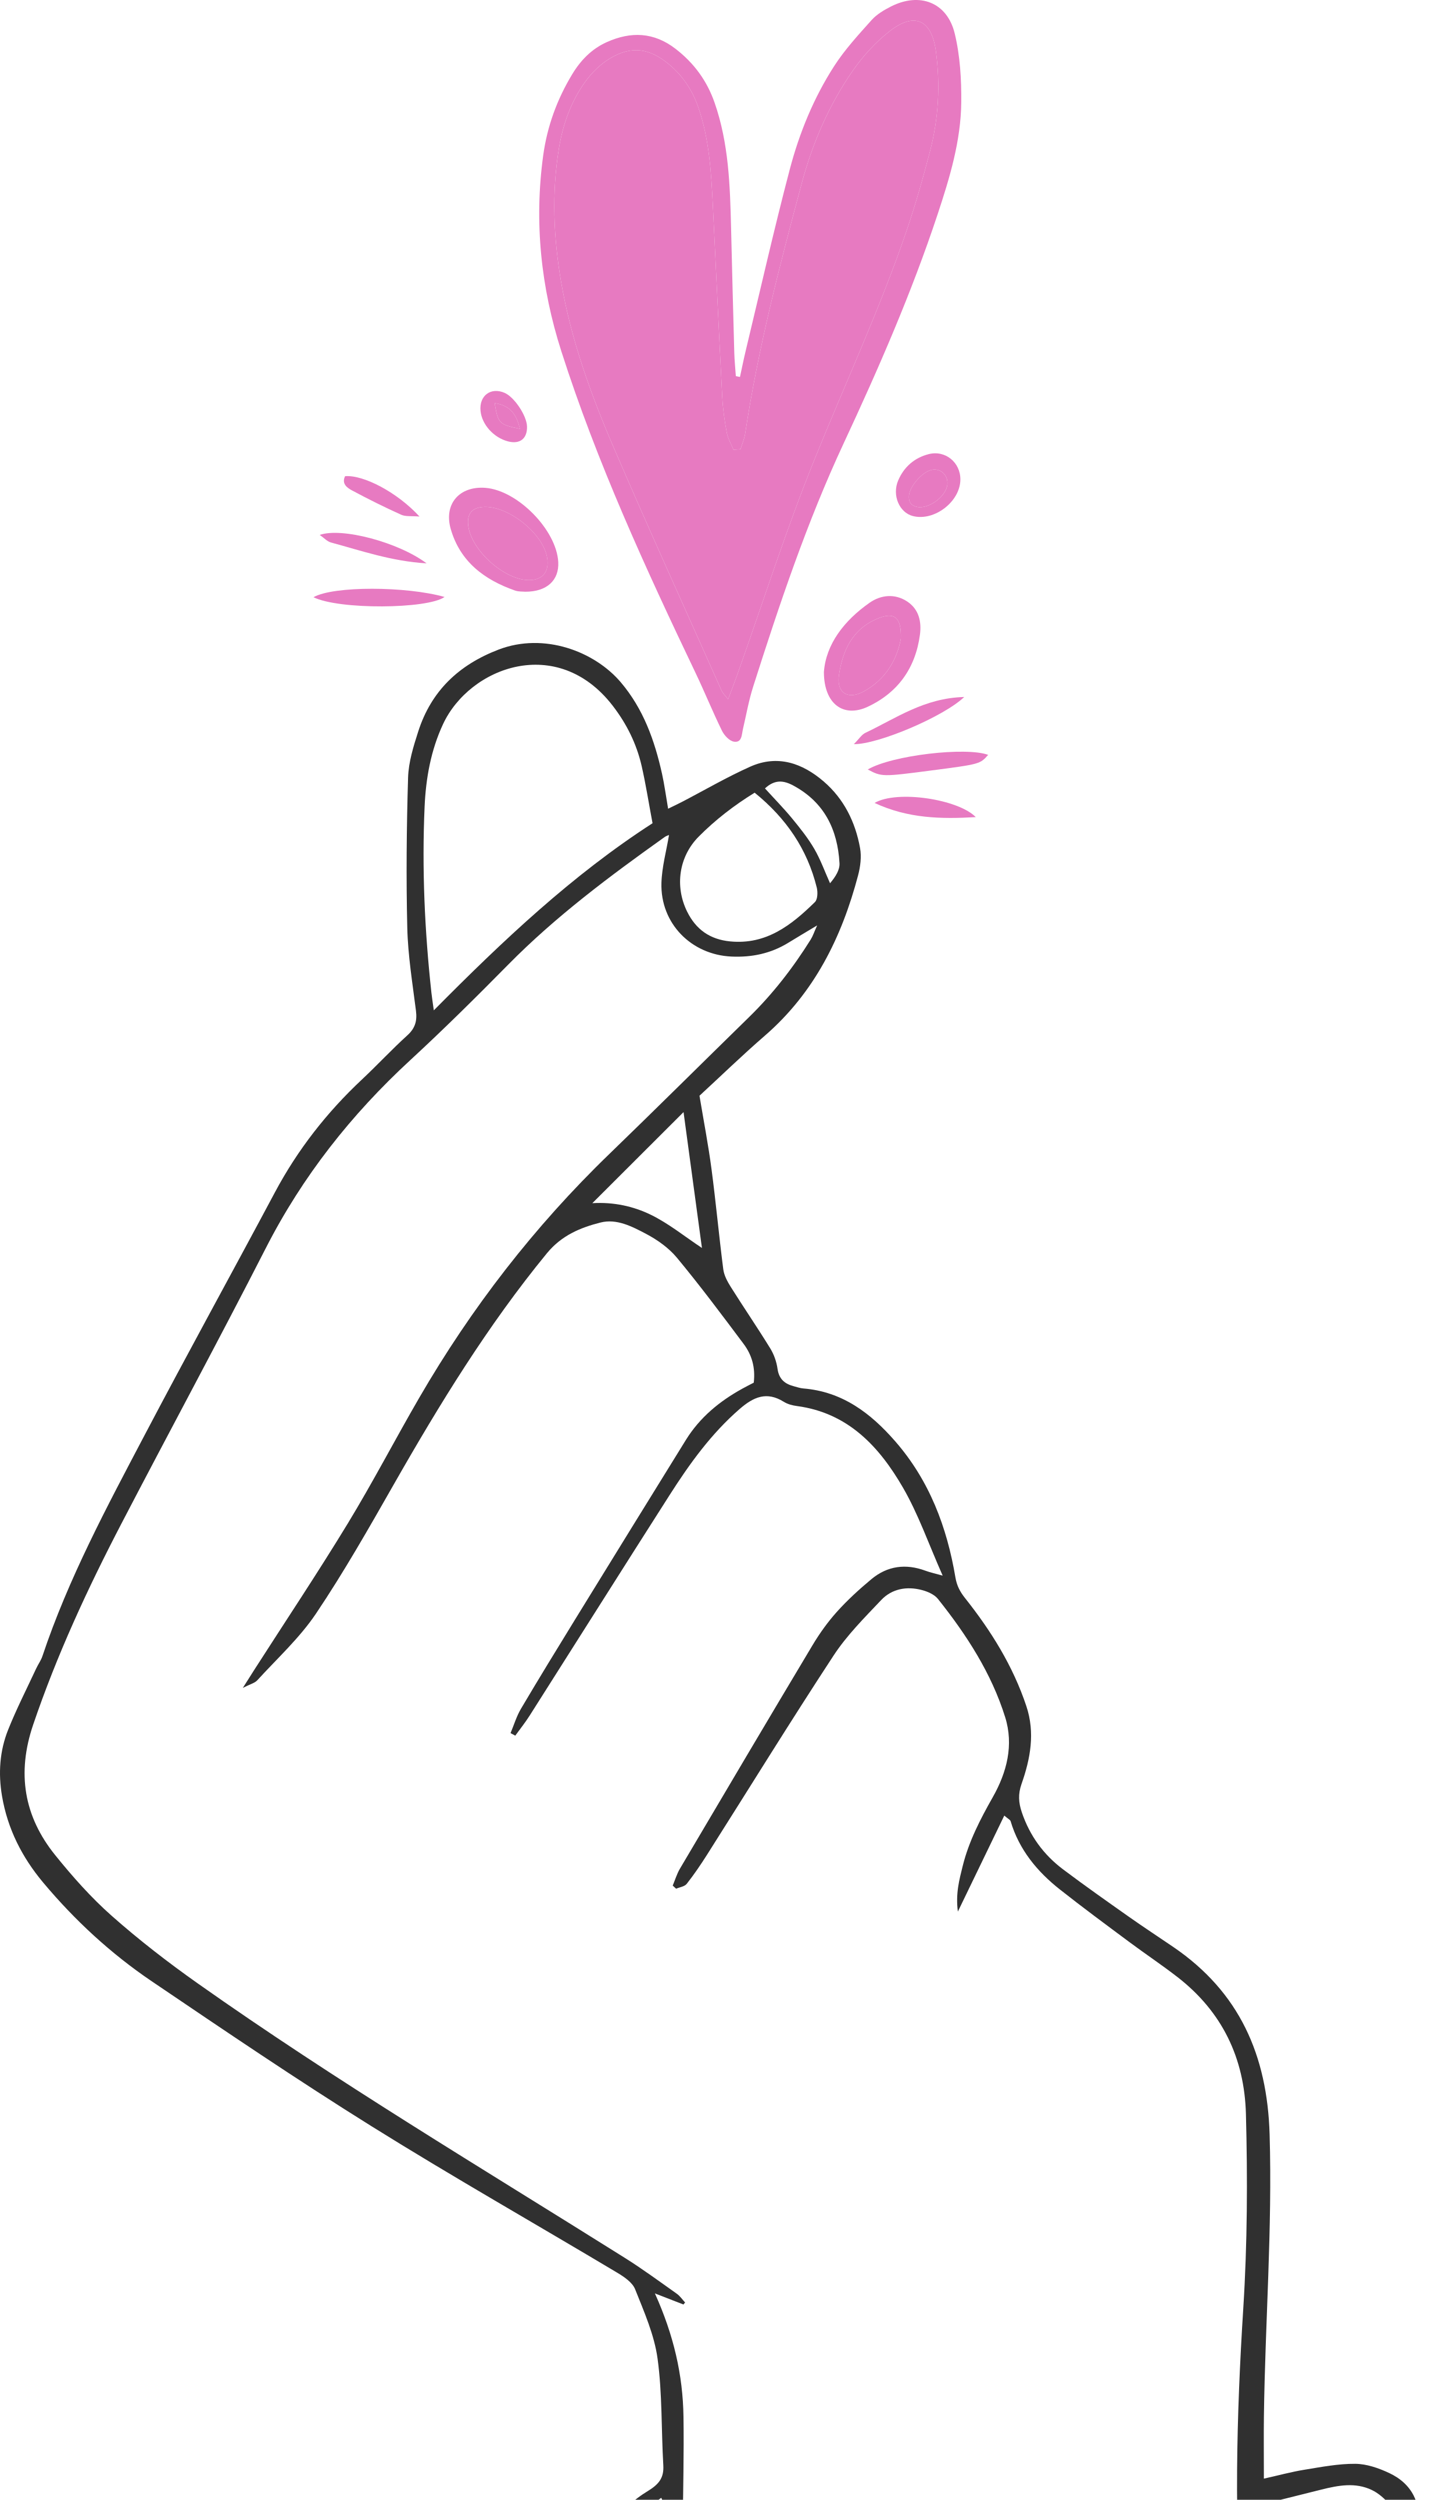 <svg width="257" height="442" viewBox="0 0 257 442" fill="none" xmlns="http://www.w3.org/2000/svg">
<path d="M223.549 438.263C226.193 437.672 228.432 437.06 230.71 436.691C233.696 436.206 236.716 435.617 239.716 435.641C241.728 435.657 243.853 436.399 245.714 437.272C249.797 439.187 251.406 442.67 250.939 447.066C249.507 460.546 247.961 474.013 246.562 487.496C244.746 505 244.513 522.53 246.847 539.991C249.416 559.216 252.332 578.395 255.149 597.586C256.596 607.445 257.327 617.338 256.859 627.299C256.789 628.784 256.406 630.254 256.15 631.84C253.254 631.592 252.36 629.623 251.928 627.589C251.129 623.825 250.542 620.008 250.016 616.193C248.406 604.502 246.793 592.811 245.317 581.102C242.746 560.699 239.54 540.366 239.253 519.723C239.063 506.104 240.397 492.646 242.472 479.228C243.026 475.648 243.618 472.074 244.152 468.491C244.299 467.499 244.3 466.485 244.419 464.728C236.976 472.333 228.116 476.032 218.983 478.646C218.983 481.138 218.951 483.321 218.989 485.504C219.235 499.791 217.972 513.974 216.53 528.176C215.091 542.355 214.144 556.592 213.337 570.823C212.199 590.916 212.607 611.032 213.032 631.142C213.083 633.557 213.312 636.068 211.336 638.706C210.724 637.134 209.996 635.946 209.824 634.683C209.46 632.026 209.255 629.331 209.218 626.648C208.925 605.602 208.527 584.547 209.959 563.529C210.713 552.459 211.764 541.399 213.034 530.375C214.896 514.216 215.841 498.011 216.243 481.763C216.257 481.199 216.16 480.631 216.087 479.724C207.595 481.915 199.124 482.147 190.422 481.461C190.192 482.193 189.887 482.812 189.808 483.459C188.695 492.618 187.525 501.771 186.544 510.944C185.339 522.213 184.241 533.495 183.205 544.781C182.372 553.857 181.844 562.963 180.92 572.03C179.54 585.564 179.743 599.113 180.02 612.676C180.198 621.325 180.227 629.978 180.286 638.629C180.293 639.717 180.074 640.806 179.895 642.507C177.843 640.025 177.676 637.696 177.581 635.428C177.32 629.237 177.007 623.039 177.042 616.846C177.115 603.875 177.183 590.897 177.673 577.937C177.991 569.541 179.052 561.172 179.781 552.79C180.642 542.895 181.323 532.98 182.416 523.111C183.495 513.364 185.002 503.665 186.298 493.941C186.837 489.895 187.315 485.841 187.854 481.526C180.01 480.45 172.42 479.41 164.489 478.322C164.316 480.108 164.231 481.815 163.974 483.495C161.38 500.469 158.9 517.461 156.101 534.401C153.661 549.171 151.742 563.974 150.73 578.922C149.413 598.393 147.675 617.836 146.061 637.286C145.932 638.833 145.362 640.344 144.844 642.512C143.203 640.637 143.136 639.055 143.231 637.506C143.683 630.159 144.129 622.811 144.702 615.473C145.531 604.871 146.707 594.291 147.305 583.678C148.438 563.574 151.13 543.693 154.672 523.885C157.323 509.056 159.436 494.131 161.777 479.247C161.848 478.796 161.786 478.325 161.786 477.785C153.396 474.7 145.019 471.62 136.424 468.459C135.62 473.846 134.906 479.017 134.067 484.168C130.462 506.304 126.731 528.42 123.226 550.571C121.035 564.415 119.06 578.296 117.187 592.187C115.97 601.215 114.982 610.28 114.135 619.351C113.581 625.282 113.477 631.254 113.139 637.205C113.063 638.541 112.85 639.87 112.681 641.382C110.989 640.897 110.807 639.85 110.77 638.836C110.619 634.754 110.119 630.631 110.499 626.593C111.735 613.454 113.268 600.343 114.749 587.228C117.624 561.778 123.26 536.787 127.376 511.543C129.761 496.915 132.093 482.279 134.506 467.287C126.844 463.807 120.035 458.629 111.759 455.155C111.646 457.051 111.5 458.522 111.48 459.995C111.298 473.448 110.681 486.875 108.587 500.184C106.062 516.228 103.407 532.251 100.801 548.282C98.063 565.121 95.675 582.028 92.453 598.775C90.095 611.034 90.019 623.404 89.029 635.735C88.889 637.477 88.588 639.21 88.298 640.936C88.115 642.027 87.67 643.058 86.342 642.988C84.956 642.916 84.248 642.001 84.259 640.646C84.293 636.672 84.302 632.696 84.451 628.725C85.193 609.045 88.811 589.746 92.202 570.412C94.321 558.332 96.106 546.194 98.204 534.111C99.763 525.136 101.563 516.204 103.295 507.26C105.39 496.442 106.091 485.484 106.689 474.511C106.988 469.028 107.38 463.55 107.678 458.067C107.76 456.556 107.835 455.008 107.606 453.524C106.667 447.427 109.782 443.395 114.528 440.493C116.481 439.298 117.456 438.202 117.322 435.904C116.956 429.618 117.156 423.266 116.309 417.052C115.737 412.851 113.93 408.777 112.339 404.78C111.853 403.558 110.377 402.57 109.141 401.832C94.686 393.198 80.035 384.883 65.752 375.976C52.562 367.75 39.682 359.016 26.806 350.298C19.615 345.429 13.246 339.558 7.649 332.879C3.89 328.394 1.34 323.376 0.355 317.564C-0.327 313.535 -0.058 309.591 1.442 305.84C2.914 302.16 4.725 298.616 6.4 295.019C6.744 294.279 7.247 293.599 7.503 292.834C12.084 279.131 18.897 266.452 25.587 253.733C33.15 239.355 40.994 225.125 48.643 210.792C52.651 203.284 57.801 196.698 64.001 190.889C66.731 188.331 69.28 185.576 72.051 183.064C73.431 181.813 73.8 180.514 73.575 178.733C72.962 173.864 72.158 168.985 72.04 164.096C71.825 155.233 71.913 146.356 72.179 137.494C72.262 134.747 73.13 131.965 73.984 129.311C76.285 122.166 81.145 117.557 88.18 114.861C96.213 111.783 105.154 115.151 109.821 120.661C113.806 125.365 115.783 130.92 117.09 136.792C117.52 138.726 117.778 140.698 118.173 142.994C119.032 142.573 119.815 142.211 120.58 141.813C124.617 139.714 128.559 137.407 132.706 135.555C137.521 133.406 141.897 134.915 145.691 138.176C149.284 141.265 151.295 145.359 152.124 149.953C152.402 151.497 152.181 153.239 151.774 154.781C148.884 165.728 144.037 175.544 135.283 183.125C131.314 186.562 127.54 190.224 123.722 193.744C124.461 198.192 125.282 202.428 125.847 206.698C126.627 212.595 127.167 218.523 127.929 224.423C128.068 225.5 128.648 226.583 129.242 227.527C131.538 231.18 133.978 234.744 136.24 238.418C136.897 239.485 137.351 240.776 137.523 242.017C137.774 243.823 138.78 244.685 140.388 245.105C140.952 245.252 141.514 245.457 142.088 245.503C148.995 246.058 154.005 249.866 158.359 254.864C164.391 261.789 167.491 270.009 168.99 278.912C169.235 280.368 169.792 281.434 170.702 282.579C175.304 288.374 179.186 294.598 181.541 301.687C183.105 306.396 182.256 310.966 180.688 315.422C180.054 317.223 180.15 318.722 180.739 320.459C182.141 324.594 184.587 327.944 188.031 330.534C191.86 333.414 195.783 336.173 199.7 338.936C202.279 340.755 204.924 342.482 207.532 344.26C219.216 352.227 224.148 363.378 224.564 377.402C225.056 394.035 223.779 410.588 223.555 427.18C223.508 430.667 223.549 434.156 223.549 438.263ZM118.333 147.644C118.176 147.714 117.84 147.801 117.576 147.989C107.852 154.914 98.297 162.032 89.879 170.573C84.215 176.319 78.474 182.002 72.543 187.47C62.12 197.081 53.511 207.981 47.036 220.649C38.686 236.985 29.949 253.122 21.478 269.397C15.487 280.905 10.044 292.648 5.859 304.976C2.96 313.515 4.218 321.142 9.764 328.018C12.836 331.827 16.131 335.54 19.788 338.774C24.594 343.024 29.704 346.975 34.949 350.679C59.418 367.959 85.14 383.301 110.493 399.214C113.653 401.197 116.666 403.417 119.714 405.573C120.282 405.975 120.693 406.597 121.177 407.117C121.081 407.236 120.984 407.354 120.887 407.472C119.383 406.888 117.878 406.303 115.834 405.509C119.18 412.922 120.78 419.962 120.891 427.282C120.99 433.82 120.814 440.361 120.764 446.9C120.754 448.157 120.762 449.415 120.762 450.306C125.898 452.396 130.633 454.364 135.4 456.253C142.025 458.88 148.604 461.645 155.326 464C172.189 469.909 189.488 472.824 207.397 470.726C211.646 470.228 215.914 469.667 219.981 467.882C219.922 466.875 219.893 466.068 219.826 465.264C218.22 446.221 218.704 427.169 219.906 408.14C220.629 396.688 220.676 385.247 220.374 373.799C220.112 363.888 216.158 355.688 208.248 349.562C205.477 347.416 202.553 345.468 199.74 343.374C195.616 340.305 191.474 337.255 187.442 334.067C183.427 330.893 180.252 327.051 178.756 322.023C178.677 321.759 178.283 321.588 177.633 321.025C174.931 326.613 172.321 332.009 169.423 338.001C169.005 334.799 169.676 332.373 170.276 329.948C171.355 325.593 173.389 321.664 175.589 317.784C178.092 313.371 179.331 308.56 177.789 303.625C175.356 295.838 170.955 289.058 165.902 282.719C165.266 281.921 164.06 281.401 163.019 281.133C160.363 280.448 157.756 280.913 155.859 282.916C152.9 286.039 149.793 289.139 147.451 292.709C139.823 304.338 132.522 316.182 125.071 327.928C123.947 329.701 122.76 331.445 121.464 333.094C121.086 333.575 120.227 333.68 119.589 333.957C119.388 333.771 119.187 333.586 118.986 333.401C119.409 332.398 119.722 331.33 120.27 330.402C128.056 317.221 135.848 304.044 143.71 290.908C144.965 288.811 146.415 286.783 148.048 284.969C149.912 282.899 151.995 280.999 154.14 279.214C156.979 276.852 160.232 276.446 163.704 277.734C164.495 278.027 165.329 278.202 166.736 278.598C164.248 272.99 162.437 267.74 159.706 263.023C155.51 255.775 149.992 249.808 140.963 248.611C140.166 248.506 139.312 248.283 138.641 247.864C135.617 245.981 133.309 246.974 130.814 249.142C125.793 253.505 121.985 258.794 118.457 264.319C110.152 277.324 101.924 290.378 93.647 303.4C92.879 304.607 91.977 305.73 91.138 306.893C90.86 306.741 90.582 306.589 90.304 306.438C90.909 304.998 91.359 303.468 92.146 302.136C95.299 296.805 98.536 291.523 101.782 286.247C108.275 275.695 114.786 265.154 121.306 254.619C123.77 250.638 127.259 247.76 131.322 245.527C132.012 245.148 132.717 244.794 133.32 244.478C133.642 241.79 132.967 239.55 131.539 237.641C127.688 232.493 123.836 227.337 119.735 222.39C118.286 220.643 116.264 219.211 114.235 218.146C111.787 216.861 109.083 215.441 106.227 216.159C102.622 217.067 99.312 218.454 96.724 221.61C86.292 234.326 77.757 248.257 69.637 262.493C65.239 270.204 60.842 277.946 55.896 285.306C52.996 289.621 49.039 293.231 45.502 297.108C45.058 297.593 44.275 297.77 42.951 298.446C43.97 296.84 44.523 295.96 45.084 295.085C50.573 286.53 56.221 278.071 61.504 269.39C65.938 262.105 69.876 254.52 74.158 247.14C83.365 231.272 94.489 216.89 107.696 204.122C116.02 196.074 124.234 187.911 132.514 179.818C136.721 175.706 140.288 171.093 143.398 166.117C143.772 165.52 143.993 164.827 144.533 163.626C142.427 164.892 140.923 165.779 139.436 166.694C136.344 168.596 132.989 169.299 129.375 169.135C122.254 168.812 116.781 163.261 116.992 156.116C117.077 153.274 117.868 150.452 118.333 147.644ZM115.418 145.562C114.713 141.809 114.212 138.58 113.483 135.404C112.583 131.488 110.815 127.941 108.351 124.757C98.561 112.102 83.072 117.941 78.363 128.039C76.204 132.67 75.326 137.596 75.102 142.639C74.614 153.622 75.114 164.577 76.303 175.503C76.386 176.266 76.508 177.024 76.73 178.646C89.036 166.223 101.228 154.725 115.418 145.562ZM245.405 459.448C242.41 461.585 239.618 463.888 236.542 465.714C225.87 472.048 214.228 475.224 201.858 475.66C186.008 476.218 170.559 473.777 155.754 468.209C142.205 463.113 128.903 457.357 115.502 451.87C114.759 451.565 114.073 451.094 113.411 450.628C112.087 449.696 111.992 448.444 112.981 447.314C113.889 446.277 115.045 445.449 116.128 444.574C116.933 443.925 117.825 443.36 116.96 441.652C115.356 442.865 113.72 443.79 112.485 445.094C108.665 449.13 109.324 451.822 114.442 454.115C117.207 455.353 120.108 456.416 122.629 458.05C134.112 465.493 146.882 470.063 159.539 474.899C160.515 475.272 161.563 475.457 162.577 475.733C170.168 477.795 177.978 478.421 185.739 479.461C199.976 481.368 213.692 479.818 227.039 474.545C233.331 472.06 238.821 468.406 243.743 463.819C245.027 462.623 245.672 461.255 245.405 459.448ZM133.479 140.16C129.839 142.402 126.536 144.952 123.583 147.927C120.086 151.449 119.323 156.692 121.528 161.172C123.092 164.348 125.568 166.112 129.17 166.458C135.556 167.073 139.988 163.567 144.132 159.509C144.626 159.025 144.664 157.742 144.466 156.938C142.793 150.15 139.061 144.682 133.479 140.16ZM104.771 212.741C108.518 212.517 112.004 213.274 115.122 214.794C118.268 216.328 121.053 218.603 124.155 220.659C123.074 212.675 122.011 204.827 120.902 196.637C115.263 202.266 110.017 207.504 104.771 212.741ZM135.304 139.402C137.023 141.292 138.649 142.946 140.116 144.73C141.519 146.435 142.917 148.184 144.023 150.084C145.141 152.005 145.898 154.136 146.814 156.175C147.839 154.966 148.553 153.772 148.487 152.623C148.146 146.68 145.805 141.85 140.317 138.896C138.598 137.971 137.042 137.794 135.304 139.402ZM223.479 442.758C223.535 443.534 223.599 444.414 223.674 445.435C224.456 445.354 225.035 445.361 225.578 445.226C228.062 444.611 230.545 443.988 233.012 443.307C237.232 442.14 241.473 441.831 245.878 442.9C244.871 441.777 243.84 440.844 242.637 440.27C239.725 438.88 236.722 439.451 233.752 440.19C230.499 440.998 227.248 441.815 223.479 442.758Z" fill="#303030"/>
<path d="M130.882 66.652C131.223 65.089 131.536 63.519 131.91 61.963C134.475 51.289 136.895 40.577 139.687 29.962C141.384 23.512 143.924 17.296 147.557 11.665C149.439 8.747 151.839 6.143 154.168 3.543C155.076 2.53 156.358 1.772 157.595 1.146C162.681 -1.432 167.535 0.415 168.868 5.928C169.816 9.846 170.062 14.017 170.024 18.07C169.96 24.91 167.98 31.442 165.843 37.889C161.238 51.778 155.391 65.163 149.215 78.407C142.729 92.317 137.865 106.826 133.216 121.414C132.438 123.854 131.996 126.402 131.411 128.903C131.18 129.895 131.247 131.355 129.827 131.142C129.026 131.022 128.106 130.038 127.702 129.216C126.056 125.864 124.654 122.391 123.043 119.02C114.172 100.453 105.582 81.765 99.291 62.128C95.676 50.845 94.463 39.299 96.075 27.51C96.781 22.342 98.53 17.542 101.232 13.092C102.717 10.646 104.655 8.648 107.314 7.453C111.605 5.524 115.663 5.671 119.511 8.648C122.753 11.157 125.038 14.265 126.393 18.152C128.9 25.346 129.128 32.812 129.309 40.298C129.486 47.661 129.673 55.023 129.877 62.384C129.916 63.761 130.058 65.135 130.152 66.51C130.395 66.558 130.638 66.605 130.882 66.652ZM130.981 79.43C130.567 79.462 130.152 79.494 129.737 79.526C129.329 78.522 128.745 77.551 128.549 76.508C128.162 74.446 127.861 72.351 127.751 70.257C127.159 58.946 126.65 47.63 126.084 36.317C125.791 30.483 125.46 24.657 123.538 19.052C122.486 15.981 120.779 13.404 118.284 11.338C114.896 8.531 111.733 8.048 107.954 10.288C106.21 11.321 104.625 12.885 103.444 14.547C100.983 18.01 99.562 21.979 98.867 26.186C97.557 34.112 97.897 42.016 99.254 49.895C101.011 60.091 104.51 69.763 108.578 79.205C114.768 93.574 121.249 107.817 127.626 122.106C127.837 122.58 128.26 122.96 128.785 123.647C129.439 121.89 129.984 120.482 130.49 119.06C134.989 106.414 139.058 93.594 144.092 81.165C149.525 67.749 155.63 54.601 160.32 40.888C161.905 36.255 163.244 31.528 164.485 26.788C166.01 20.967 166.334 15.016 165.535 9.051C164.792 3.506 161.778 2.082 157.417 5.468C154.882 7.436 152.611 9.931 150.78 12.576C146.628 18.572 143.73 25.269 141.843 32.277C137.898 46.929 134.081 61.623 131.802 76.658C131.659 77.602 131.261 78.507 130.981 79.43Z" fill="#E77AC1"/>
<path d="M145.727 118.835C146.083 113.93 149.283 109.738 153.832 106.56C155.768 105.208 158.256 104.892 160.465 106.357C162.564 107.75 163.019 109.963 162.711 112.251C161.923 118.113 158.835 122.465 153.474 124.969C149.22 126.956 145.744 124.518 145.727 118.835ZM159.339 112.935C159.462 109.112 158.176 108.181 155.315 109.336C150.789 111.163 149.034 115.005 148.388 119.4C147.937 122.473 149.957 123.782 152.722 122.287C156.657 120.158 158.671 116.612 159.339 112.935Z" fill="#E77AC1"/>
<path d="M92.894 104.627C92.478 104.583 91.736 104.642 91.094 104.417C85.662 102.515 81.381 99.311 79.724 93.535C78.454 89.11 81.265 85.899 85.87 86.261C91.567 86.71 98.445 93.723 98.742 99.386C98.909 102.597 96.74 104.641 92.894 104.627ZM93.544 102.572C96.052 102.577 97.257 100.999 96.733 98.396C95.894 94.225 89.934 89.499 85.677 89.629C83.499 89.695 82.534 90.834 82.821 92.997C83.399 97.354 89.233 102.564 93.544 102.572Z" fill="#E77AC1"/>
<path d="M169.867 84.848C169.799 88.736 165.233 92.211 161.463 91.245C159.084 90.635 157.741 87.593 158.867 84.95C159.878 82.578 161.725 80.95 164.251 80.301C167.215 79.54 169.921 81.786 169.867 84.848ZM167.57 85.616C167.7 83.941 166.284 82.699 164.701 83.098C163.055 83.514 160.912 85.995 160.771 87.629C160.677 88.729 161.154 89.421 162.23 89.634C164.324 90.049 167.407 87.714 167.57 85.616Z" fill="#E77AC1"/>
<path d="M55.449 105.598C58.963 103.579 71.876 103.643 78.631 105.553C75.635 107.701 59.955 107.834 55.449 105.598Z" fill="#E77AC1"/>
<path d="M153.486 136.055C157.809 133.528 170.885 132.035 174.782 133.472C173.334 135.111 173.334 135.111 164.576 136.251C156.064 137.36 155.937 137.36 153.486 136.055Z" fill="#E77AC1"/>
<path d="M170.545 123.24C166.952 126.692 155.315 131.635 151.025 131.58C151.938 130.664 152.402 129.888 153.082 129.567C158.456 127.026 163.459 123.417 170.545 123.24Z" fill="#E77AC1"/>
<path d="M172.589 144.479C166.487 144.836 160.622 144.735 154.689 141.973C158.691 139.643 169.517 141.319 172.589 144.479Z" fill="#E77AC1"/>
<path d="M93.216 75.391C93.284 77.555 91.956 78.599 89.842 78.042C87.299 77.372 85.219 75.053 84.992 72.635C84.738 69.939 86.834 68.394 89.277 69.476C90.99 70.234 93.156 73.487 93.216 75.391ZM87.49 71.278C88.09 74.879 88.282 75.063 91.959 75.826C91.397 73.488 90.441 71.714 87.49 71.278Z" fill="#E77AC1"/>
<path d="M75.451 99.612C69.241 99.237 63.918 97.378 58.522 95.916C57.868 95.739 57.334 95.127 56.553 94.583C60.444 93.213 70.489 95.879 75.451 99.612Z" fill="#E77AC1"/>
<path d="M61.039 84.197C64.299 83.933 70.271 87.055 74.2 91.332C72.8 91.213 71.759 91.373 70.954 91.011C67.997 89.678 65.088 88.23 62.231 86.697C61.374 86.238 60.389 85.52 61.039 84.197Z" fill="#E77AC1"/>
<path d="M130.982 79.43C131.262 78.507 131.66 77.602 131.803 76.658C134.082 61.623 137.899 46.929 141.844 32.278C143.731 25.269 146.629 18.572 150.781 12.576C152.612 9.931 154.883 7.436 157.418 5.468C161.779 2.082 164.793 3.507 165.536 9.051C166.335 15.016 166.011 20.967 164.486 26.788C163.245 31.528 161.906 36.255 160.321 40.888C155.631 54.601 149.526 67.749 144.093 81.165C139.059 93.594 134.99 106.414 130.491 119.06C129.985 120.482 129.44 121.89 128.786 123.647C128.261 122.96 127.838 122.58 127.627 122.106C121.25 107.817 114.769 93.574 108.579 79.205C104.511 69.763 101.012 60.091 99.255 49.895C97.898 42.016 97.558 34.112 98.868 26.186C99.563 21.979 100.984 18.01 103.445 14.547C104.626 12.885 106.212 11.321 107.955 10.288C111.734 8.048 114.897 8.531 118.285 11.338C120.78 13.404 122.487 15.981 123.54 19.052C125.461 24.657 125.793 30.483 126.085 36.317C126.651 47.63 127.16 58.946 127.752 70.257C127.862 72.351 128.163 74.446 128.55 76.508C128.746 77.551 129.33 78.522 129.739 79.526C130.153 79.494 130.568 79.462 130.982 79.43Z" fill="#E77AC1"/>
<path d="M159.338 112.935C158.67 116.612 156.657 120.158 152.721 122.287C149.956 123.782 147.936 122.473 148.387 119.4C149.033 115.005 150.788 111.163 155.314 109.336C158.175 108.181 159.462 109.112 159.338 112.935Z" fill="#E77AC1"/>
<path d="M93.548 102.572C89.237 102.564 83.403 97.354 82.825 92.997C82.538 90.834 83.503 89.695 85.68 89.629C89.937 89.499 95.897 94.225 96.737 98.396C97.26 100.999 96.056 102.577 93.548 102.572Z" fill="#E77AC1"/>
<path d="M167.568 85.616C167.405 87.714 164.322 90.049 162.228 89.634C161.152 89.421 160.675 88.729 160.77 87.629C160.91 85.995 163.053 83.514 164.699 83.098C166.282 82.699 167.698 83.941 167.568 85.616Z" fill="#E77AC1"/>
<path d="M87.492 71.278C90.443 71.714 91.399 73.488 91.961 75.826C88.284 75.063 88.093 74.879 87.492 71.278Z" fill="#E77AC1"/>
</svg>
